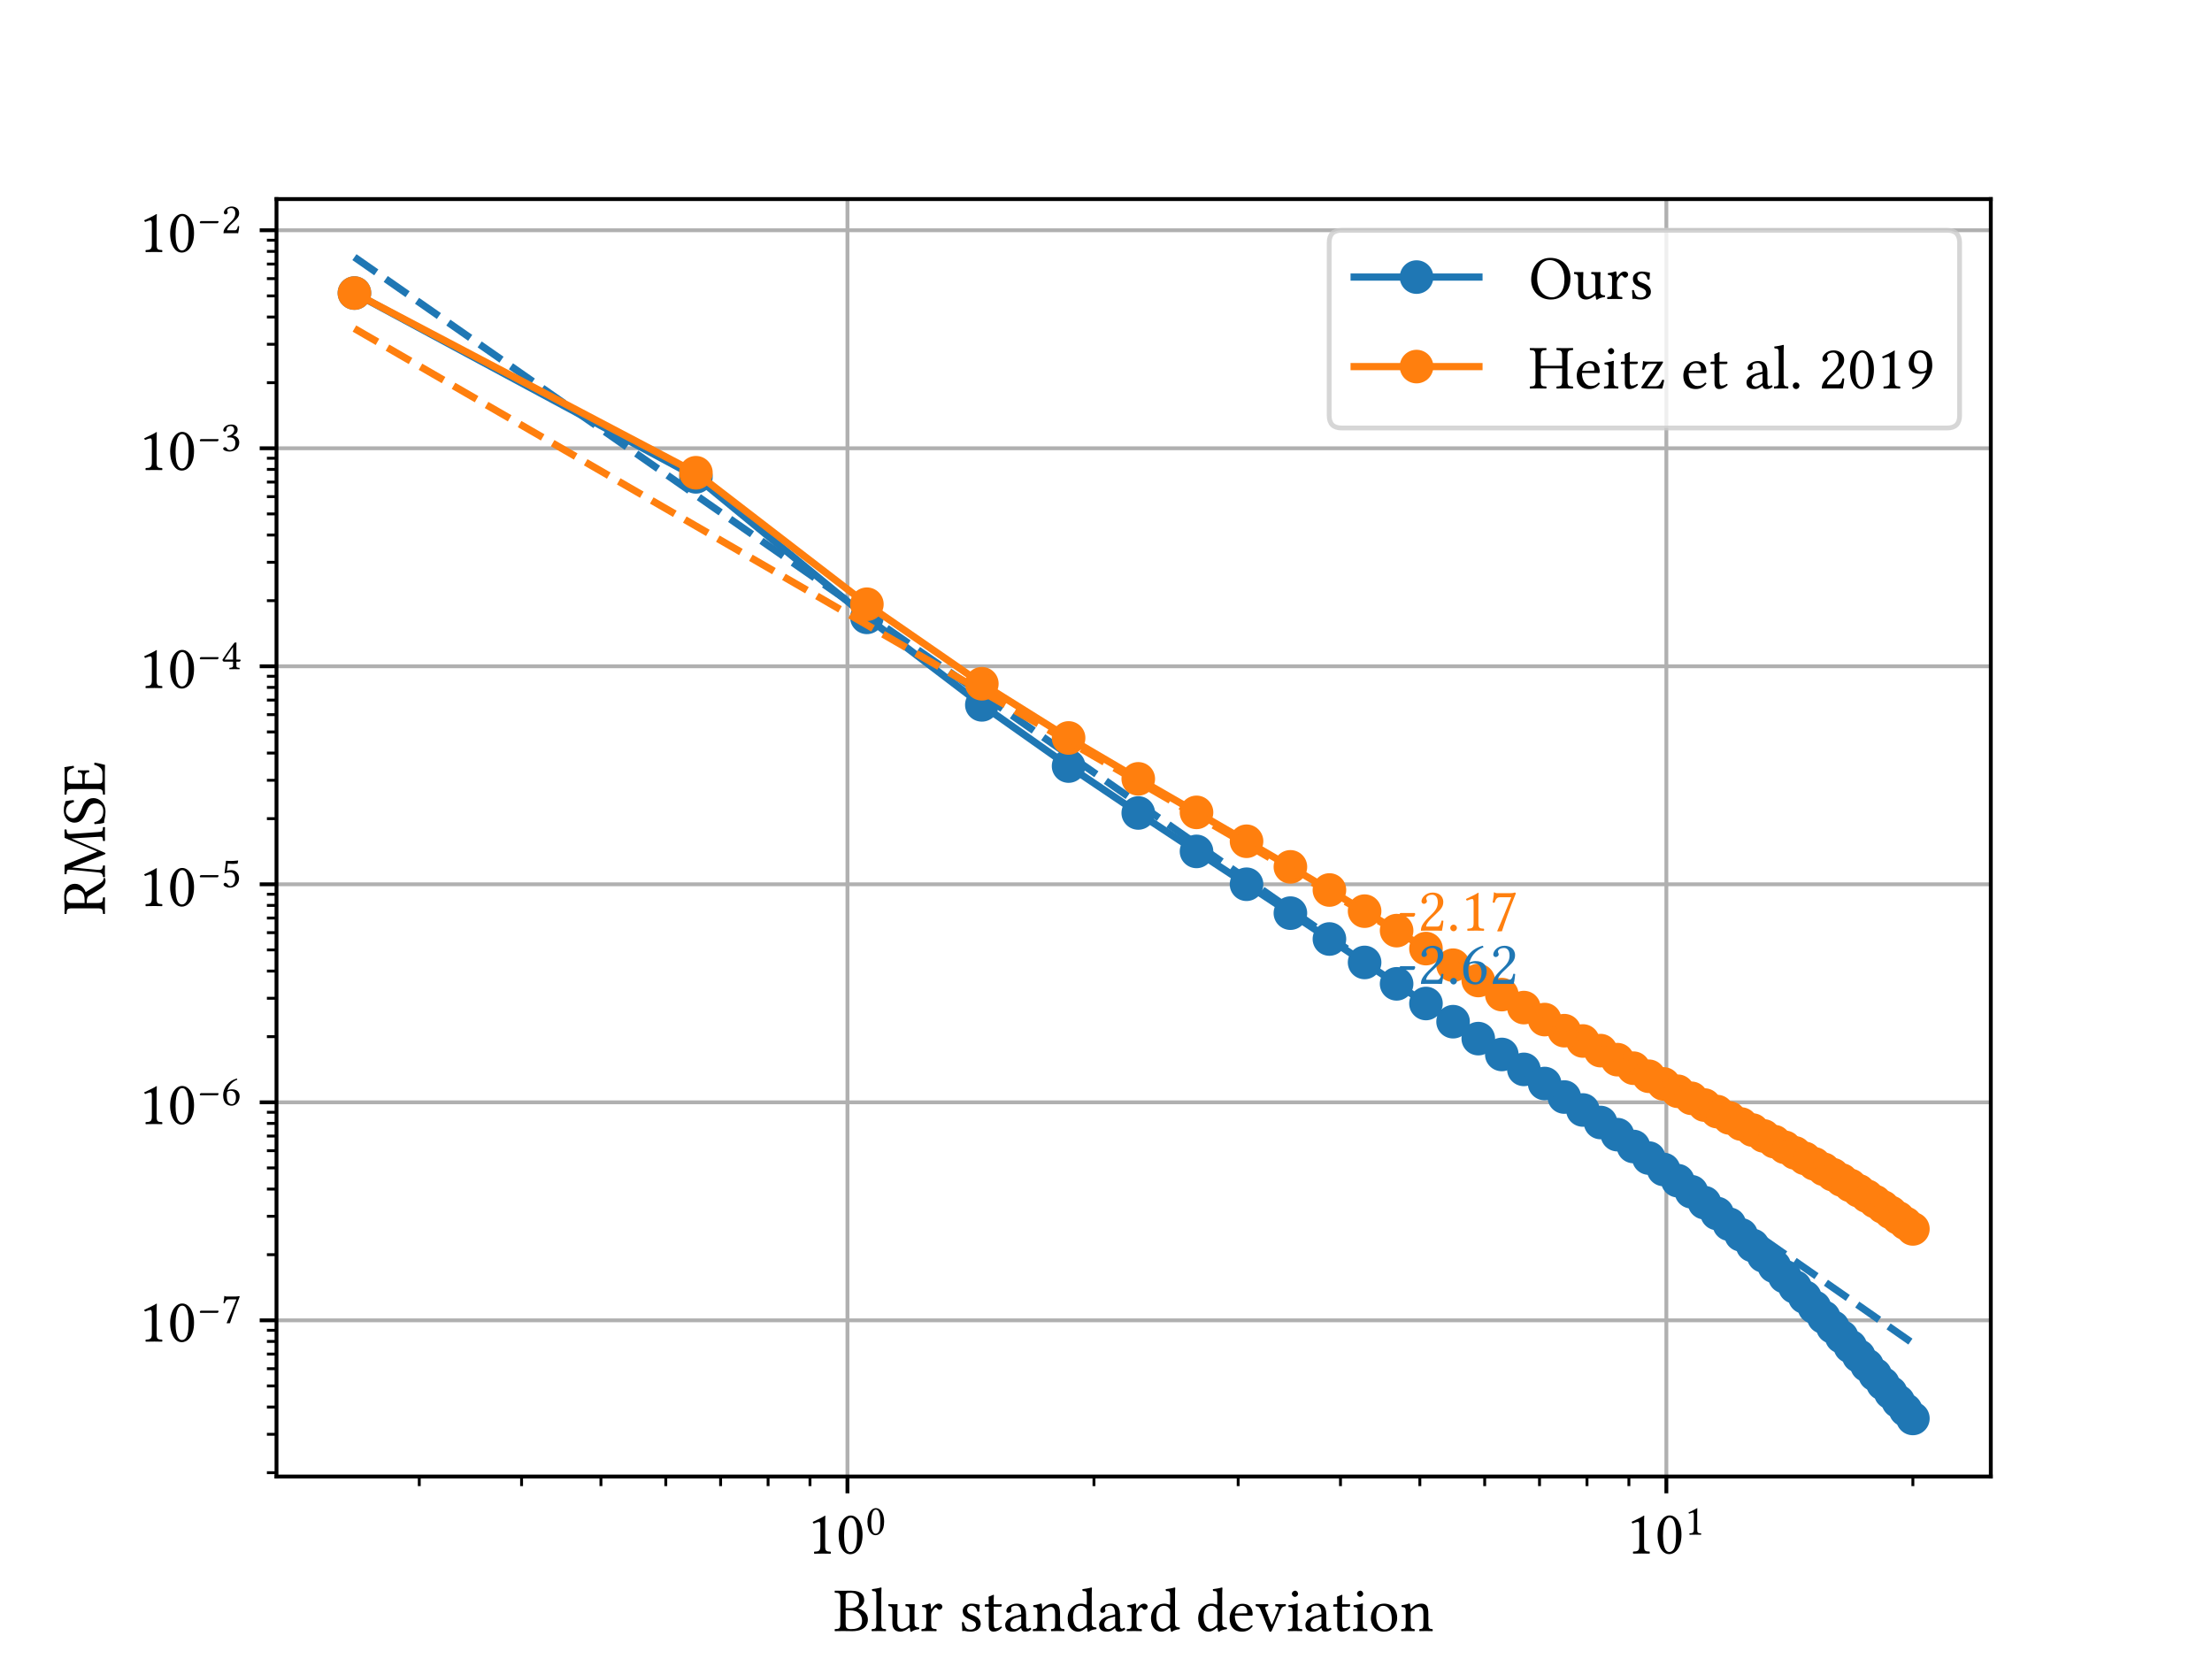 <?xml version="1.0" encoding="utf-8" standalone="no"?>
<!DOCTYPE svg PUBLIC "-//W3C//DTD SVG 1.1//EN"
  "http://www.w3.org/Graphics/SVG/1.1/DTD/svg11.dtd">
<!-- Created with matplotlib (https://matplotlib.org/) -->
<svg height="345.6pt" version="1.1" viewBox="0 0 460.8 345.6" width="460.8pt" xmlns="http://www.w3.org/2000/svg" xmlns:xlink="http://www.w3.org/1999/xlink">
 <defs>
  <style type="text/css">
*{stroke-linecap:butt;stroke-linejoin:round;}
  </style>
 </defs>
 <g id="figure_1">
  <g id="patch_1">
   <path d="M 0 345.6 
L 460.8 345.6 
L 460.8 0 
L 0 0 
z
" style="fill:#ffffff;"/>
  </g>
  <g id="axes_1">
   <g id="patch_2">
    <path d="M 57.6 307.584 
L 414.72 307.584 
L 414.72 41.472 
L 57.6 41.472 
z
" style="fill:#ffffff;"/>
   </g>
   <g id="matplotlib.axis_1">
    <g id="xtick_1">
     <g id="line2d_1">
      <path clip-path="url(#pda4000fb52)" d="M 176.54 307.584 
L 176.54 41.472 
" style="fill:none;stroke:#b0b0b0;stroke-linecap:square;stroke-width:0.8;"/>
     </g>
     <g id="line2d_2">
      <defs>
       <path d="M 0 0 
L 0 3.5 
" id="m5e6c8e187b" style="stroke:#000000;stroke-width:0.8;"/>
      </defs>
      <g>
       <use style="stroke:#000000;stroke-width:0.8;" x="176.54" xlink:href="#m5e6c8e187b" y="307.584"/>
      </g>
     </g>
     <g id="text_1">
      <!-- $\mathdefault{10^{0}}$ -->
      <defs>
       <path d="M 28.797 12.203 
L 28.797 46.906 
C 28.797 52.906 28.906 59 29.094 60.297 
C 29.094 60.703 28.797 60.797 28.5 60.797 
C 22.906 57.297 17.703 54.906 8.906 50.797 
C 9 49.594 9.5 48.703 10.406 48.094 
C 14.906 50 17.203 50.594 19.094 50.594 
C 20.703 50.594 21.094 48.203 21.094 44.797 
L 21.094 12.203 
C 21.094 3.906 18.406 3.406 11.406 3.094 
C 10.797 2.5 10.797 0.406 11.406 -0.203 
C 16.297 -0.094 19.797 0 25.297 0 
C 30 0 32.5 -0.094 37.5 -0.203 
C 38.094 0.406 38.094 2.5 37.5 3.094 
C 30.5 3.406 28.797 3.906 28.797 12.203 
z
" id="LinLibertineO-49"/>
       <path d="M 23.203 57.5 
C 24.906 57.5 26.5 56.906 27.703 55.797 
C 30.797 53.203 33.5 45.594 33.5 32.203 
C 33.5 23 33.203 16.703 31.797 11.594 
C 29.594 3.406 24.703 2.5 22.906 2.5 
C 13.594 2.5 12.594 19.594 12.594 28.297 
C 12.594 52.906 18.703 57.5 23.203 57.5 
z
M 22.797 -1 
C 30.5 -1 42.203 6.797 42.203 30.297 
C 42.203 40.203 39.797 48.703 35.406 54.5 
C 32.703 57.906 28.594 61 23.203 61 
C 13.297 61 3.906 49.203 3.906 29.406 
C 3.906 18.703 7.094 8.594 12.594 3.203 
C 15.5 0.297 18.906 -1 22.797 -1 
z
" id="LinLibertineO-48"/>
      </defs>
      <g transform="translate(168.155 323.658)scale(0.13 -0.13)">
       <use transform="translate(0 0.134)" xlink:href="#LinLibertineO-49"/>
       <use transform="translate(46.5 0.134)" xlink:href="#LinLibertineO-48"/>
       <use transform="translate(93.754 30.3)scale(0.7)" xlink:href="#LinLibertineO-48"/>
      </g>
     </g>
    </g>
    <g id="xtick_2">
     <g id="line2d_3">
      <path clip-path="url(#pda4000fb52)" d="M 347.134 307.584 
L 347.134 41.472 
" style="fill:none;stroke:#b0b0b0;stroke-linecap:square;stroke-width:0.8;"/>
     </g>
     <g id="line2d_4">
      <g>
       <use style="stroke:#000000;stroke-width:0.8;" x="347.134" xlink:href="#m5e6c8e187b" y="307.584"/>
      </g>
     </g>
     <g id="text_2">
      <!-- $\mathdefault{10^{1}}$ -->
      <g transform="translate(338.749 323.658)scale(0.13 -0.13)">
       <use transform="translate(0 0.277)" xlink:href="#LinLibertineO-49"/>
       <use transform="translate(46.5 0.277)" xlink:href="#LinLibertineO-48"/>
       <use transform="translate(93.754 30.442)scale(0.7)" xlink:href="#LinLibertineO-49"/>
      </g>
     </g>
    </g>
    <g id="xtick_3">
     <g id="line2d_5">
      <defs>
       <path d="M 0 0 
L 0 2 
" id="m44d2ce149e" style="stroke:#000000;stroke-width:0.6;"/>
      </defs>
      <g>
       <use style="stroke:#000000;stroke-width:0.6;" x="87.341" xlink:href="#m44d2ce149e" y="307.584"/>
      </g>
     </g>
    </g>
    <g id="xtick_4">
     <g id="line2d_6">
      <g>
       <use style="stroke:#000000;stroke-width:0.6;" x="108.654" xlink:href="#m44d2ce149e" y="307.584"/>
      </g>
     </g>
    </g>
    <g id="xtick_5">
     <g id="line2d_7">
      <g>
       <use style="stroke:#000000;stroke-width:0.6;" x="125.186" xlink:href="#m44d2ce149e" y="307.584"/>
      </g>
     </g>
    </g>
    <g id="xtick_6">
     <g id="line2d_8">
      <g>
       <use style="stroke:#000000;stroke-width:0.6;" x="138.694" xlink:href="#m44d2ce149e" y="307.584"/>
      </g>
     </g>
    </g>
    <g id="xtick_7">
     <g id="line2d_9">
      <g>
       <use style="stroke:#000000;stroke-width:0.6;" x="150.115" xlink:href="#m44d2ce149e" y="307.584"/>
      </g>
     </g>
    </g>
    <g id="xtick_8">
     <g id="line2d_10">
      <g>
       <use style="stroke:#000000;stroke-width:0.6;" x="160.008" xlink:href="#m44d2ce149e" y="307.584"/>
      </g>
     </g>
    </g>
    <g id="xtick_9">
     <g id="line2d_11">
      <g>
       <use style="stroke:#000000;stroke-width:0.6;" x="168.734" xlink:href="#m44d2ce149e" y="307.584"/>
      </g>
     </g>
    </g>
    <g id="xtick_10">
     <g id="line2d_12">
      <g>
       <use style="stroke:#000000;stroke-width:0.6;" x="227.894" xlink:href="#m44d2ce149e" y="307.584"/>
      </g>
     </g>
    </g>
    <g id="xtick_11">
     <g id="line2d_13">
      <g>
       <use style="stroke:#000000;stroke-width:0.6;" x="257.934" xlink:href="#m44d2ce149e" y="307.584"/>
      </g>
     </g>
    </g>
    <g id="xtick_12">
     <g id="line2d_14">
      <g>
       <use style="stroke:#000000;stroke-width:0.6;" x="279.248" xlink:href="#m44d2ce149e" y="307.584"/>
      </g>
     </g>
    </g>
    <g id="xtick_13">
     <g id="line2d_15">
      <g>
       <use style="stroke:#000000;stroke-width:0.6;" x="295.78" xlink:href="#m44d2ce149e" y="307.584"/>
      </g>
     </g>
    </g>
    <g id="xtick_14">
     <g id="line2d_16">
      <g>
       <use style="stroke:#000000;stroke-width:0.6;" x="309.288" xlink:href="#m44d2ce149e" y="307.584"/>
      </g>
     </g>
    </g>
    <g id="xtick_15">
     <g id="line2d_17">
      <g>
       <use style="stroke:#000000;stroke-width:0.6;" x="320.708" xlink:href="#m44d2ce149e" y="307.584"/>
      </g>
     </g>
    </g>
    <g id="xtick_16">
     <g id="line2d_18">
      <g>
       <use style="stroke:#000000;stroke-width:0.6;" x="330.601" xlink:href="#m44d2ce149e" y="307.584"/>
      </g>
     </g>
    </g>
    <g id="xtick_17">
     <g id="line2d_19">
      <g>
       <use style="stroke:#000000;stroke-width:0.6;" x="339.328" xlink:href="#m44d2ce149e" y="307.584"/>
      </g>
     </g>
    </g>
    <g id="xtick_18">
     <g id="line2d_20">
      <g>
       <use style="stroke:#000000;stroke-width:0.6;" x="398.487" xlink:href="#m44d2ce149e" y="307.584"/>
      </g>
     </g>
    </g>
    <g id="text_3">
     <!-- Blur standard deviation -->
     <defs>
      <path d="M 19.094 55 
C 19.094 60.297 19.094 61.297 27.797 61.297 
C 33.406 61.297 40.703 58.297 40.703 48.094 
C 40.703 39.594 34.797 36.594 26.5 36.594 
L 19.094 36.594 
z
M 19.094 33.203 
L 26 33.203 
C 39.703 33.203 45.406 25.5 45.406 16.5 
C 45.406 9.203 42.594 3.094 27.406 3.094 
C 20.406 3.094 19.094 5.703 19.094 11.797 
z
M 14.797 64.5 
C 11.203 64.5 5.797 64.594 1.906 64.703 
C 1.297 64.094 1.297 62 1.906 61.406 
C 8.906 61.094 10.594 60.594 10.594 52.297 
L 10.594 12.203 
C 10.594 3.906 8.906 3.406 1.906 3.094 
C 1.297 2.5 1.297 0.406 1.906 -0.203 
C 5.797 -0.094 11.094 0 14.906 0 
C 18.406 0 21.094 -0.203 29.5 -0.203 
C 49.406 -0.203 54.703 9.797 54.703 18.406 
C 54.703 28 48 33.5 39.297 36 
L 39.297 36.203 
C 44.297 38.703 48.797 43.797 48.797 49.297 
C 48.797 56 45.906 64.703 27.297 64.703 
C 23.797 64.703 18.406 64.5 14.797 64.5 
z
" id="LinLibertineO-66"/>
      <path d="M 9.5 12.203 
C 9.5 3.906 8.406 3.406 2.297 3.094 
C 1.703 2.5 1.703 0.406 2.297 -0.203 
C 5.797 -0.094 9.5 0 13.5 0 
C 17.5 0 21.297 -0.094 24.594 -0.203 
C 25.203 0.406 25.203 2.5 24.594 3.094 
C 18.5 3.406 17.406 3.906 17.406 12.203 
L 17.406 58.297 
C 17.406 64.797 17.797 68.797 17.797 68.797 
C 17.797 69.5 17.406 69.797 16.5 69.797 
C 14 68.797 6.5 67.406 2.5 67.094 
C 2.297 66.297 2.5 64.703 3.094 64.094 
C 8.906 63.703 9.5 63.406 9.5 55.906 
z
" id="LinLibertineO-108"/>
      <path d="M 21.703 -1 
C 25.594 -1 30.297 1 35.203 5 
C 35.703 5.406 36.594 5.594 36.703 4.906 
C 36.906 2.297 37.797 -1 37.797 -1 
C 38.594 -1.297 39 -1.297 39.703 -1 
C 41.906 0.797 45.406 2.297 51.5 3 
C 52.094 3.594 52.094 5.094 51.5 5.703 
C 45.094 6.203 44.203 8.094 44.203 13 
L 44.203 32.203 
C 44.203 35.203 44.594 42.5 44.594 42.5 
C 44.594 42.797 44.297 43.094 43.797 43.094 
C 43.297 43 41.797 42.906 40.297 42.906 
C 37.094 42.906 33.5 43 30.094 43.094 
C 29.5 42.5 29.5 40.406 30.094 39.797 
C 35 39.5 36.297 38.297 36.297 31.703 
L 36.297 12.406 
C 36.297 10.5 36.094 9.703 34.703 8.5 
C 31 5.297 27.203 3.703 24.703 3.703 
C 21.703 3.703 16.703 5.094 16.703 14 
L 16.703 32.203 
C 16.703 35.203 17.094 42.5 17.094 42.5 
C 17.094 42.797 16.797 43.094 16.297 43.094 
C 15.797 43 14.297 42.906 12.797 42.906 
C 9.594 42.906 6 43 2.594 43.094 
C 2 42.5 2 40.406 2.594 39.797 
C 7.406 39.406 8.797 38.297 8.797 31.797 
L 8.797 12.594 
C 8.797 5.703 11.797 -1 21.703 -1 
z
" id="LinLibertineO-117"/>
      <path d="M 17.594 35.797 
C 17.406 39.797 17.203 42.297 16.797 43.406 
C 16.5 43.797 16.406 44.203 15.594 44.203 
C 12.797 43.094 10.203 42.203 3.297 41.297 
C 3.094 40.703 3.297 39.094 3.5 38.5 
C 8.906 38 10 37.5 10 31.703 
L 10 12.203 
C 10 3.906 8.797 3.5 2.594 3.094 
C 2 2.5 2 0.406 2.594 -0.203 
C 6.094 -0.094 10 0 14 0 
C 18 0 22.594 -0.094 26.094 -0.203 
C 26.703 0.406 26.703 2.5 26.094 3.094 
C 19.094 3.594 17.906 3.906 17.906 12.203 
L 17.906 26.094 
C 17.906 28.703 19.094 31 20.297 32.797 
C 21.406 34.406 23.703 37.703 24.906 37.703 
C 25.797 37.703 26.703 37.406 27.406 36.406 
C 28.203 35.406 29.297 34.094 31.094 34.094 
C 33.5 34.094 35.797 36.594 35.797 39.094 
C 35.797 41 34 43.906 29.797 43.906 
C 25.094 43.906 21 39.5 18.703 35.594 
C 18.094 34.5 17.594 35.297 17.594 35.797 
z
" id="LinLibertineO-114"/>
      <path id="LinLibertineO-32"/>
      <path d="M 4.797 13.797 
C 5.203 8.906 5.5 4.203 5.5 0 
C 6.5 0.203 7.5 0.297 8 0.297 
C 8.703 0.297 9.297 0.297 10 0.094 
C 12.703 -0.594 15.406 -1 19.094 -1 
C 24.703 -1 35 1.703 35 11.594 
C 35 18.406 30.094 22.406 23.297 24.906 
C 17.203 27.094 13.297 28.703 13.297 34.203 
C 13.297 38.297 16.906 40.594 20.297 40.594 
C 22.5 40.594 28.297 39.797 29.594 31.297 
C 30.203 30.703 32.203 30.797 32.797 31.406 
C 33.094 35 33.297 38.703 33.406 42 
C 30.297 42.5 25.5 43.906 20.297 43.906 
C 12.906 43.906 6.203 39.094 6.203 32.703 
C 6.203 25.406 9.5 22.297 17.203 19.094 
C 25.5 15.703 27.406 13.594 27.406 9.297 
C 27.406 4.406 22.594 2.297 18.906 2.297 
C 15 2.297 12.797 3.594 11.797 4.703 
C 9.594 7 8.5 11.406 7.906 13.906 
C 7.297 14.5 5.406 14.406 4.797 13.797 
z
" id="LinLibertineO-115"/>
      <path d="M 4.297 42.906 
C 2.906 42.906 2.5 41.703 2.5 40.906 
L 2.5 39.594 
C 2.5 39.094 2.594 39 3 39 
L 8.906 39 
L 8.906 8.906 
C 8.906 1.797 12 -1 16.594 -1 
C 21.203 -1 26.203 1.203 30.094 5.594 
C 29.906 6.594 29.297 7.203 28.297 7.297 
C 25.703 5.297 22.703 4.5 20.094 4.5 
C 17.406 4.5 16.797 7.5 16.797 13.703 
L 16.797 39 
L 27.203 39 
C 28.203 39 29.594 39.406 29.594 40.297 
L 29.594 42.297 
C 29.594 42.703 29.297 42.906 28.797 42.906 
L 16.797 42.906 
L 16.797 46.797 
C 16.797 53.297 17.203 57.297 17.203 57.297 
C 17.203 57.906 16.906 58.094 16.406 58.094 
C 15.906 58.094 15.094 57.703 14.203 57.203 
C 13 56.594 12 56.203 10.797 55.797 
C 9.594 55.5 8.594 55.094 8.594 54.5 
C 8.594 53.297 8.906 54 8.906 42.906 
z
" id="LinLibertineO-116"/>
      <path d="M 29.297 23.297 
L 29.297 10.094 
C 29.297 8.797 28.703 8.094 27.906 7.5 
C 25.297 5.406 21.906 3.094 19.094 3.094 
C 14.094 3.094 11.906 7.094 11.906 10.203 
C 11.906 14.703 14 19.297 21.406 21.203 
z
M 29.297 4.797 
C 29.906 1.703 30.906 -1 36 -1 
C 39.797 -1 43.406 0.703 45.5 2.703 
C 45.297 3.906 44.906 4.703 43.797 5.406 
C 43 4.703 41.297 3.797 40.094 3.797 
C 37.203 3.797 37.094 7.703 37.094 12.297 
L 37.094 27 
C 37.094 41.203 29.297 43.906 22 43.906 
C 13.797 43.906 5.5 38.5 5.5 32.797 
C 5.5 30.406 6.703 29.203 9 29.203 
C 11.906 29.203 13.703 31.297 13.703 32.594 
C 13.703 33.297 13.594 34 13.406 34.406 
C 13.297 34.703 13.203 35.297 13.203 36.406 
C 13.203 39.5 17.406 40.594 21.203 40.594 
C 24.594 40.594 29.297 38.906 29.297 27.594 
C 29.297 26.906 29 26.5 28.703 26.406 
L 20.094 24.297 
C 10.5 21.906 3.594 16.594 3.594 9.797 
C 3.594 1.594 9.203 -1 16.203 -1 
C 19.594 -1 22.703 -0.203 27.094 3.203 
L 29.094 4.797 
z
" id="LinLibertineO-97"/>
      <path d="M 18.406 35.797 
C 17.703 35.094 17.203 34.797 17.203 35.797 
C 17.094 38.5 16.797 42.297 16.406 43.406 
C 16.094 43.797 16 44.203 15.203 44.203 
C 12.406 43.094 9.797 42.203 2.906 41.297 
C 2.703 40.703 2.906 39.094 3.094 38.5 
C 8.5 38 9.594 37.5 9.594 31.703 
L 9.594 12.203 
C 9.594 4 8.594 3.594 2.594 3.094 
C 2 2.5 2 0.406 2.594 -0.203 
C 5.594 -0.094 9.594 0 13.594 0 
C 17.594 0 20.594 -0.094 23.594 -0.203 
C 24.203 0.406 24.203 2.5 23.594 3.094 
C 18.5 3.594 17.5 4 17.5 12.203 
L 17.5 28.594 
C 17.5 30.703 18.406 31.906 19.203 32.797 
C 23 36.5 27.5 38.703 31.406 38.703 
C 33.406 38.703 35.5 37.406 36.703 35.094 
C 37.703 33.094 37.906 30.406 37.906 27.406 
L 37.906 12.203 
C 37.906 4 36.906 3.594 31.703 3.094 
C 31.203 2.5 31.203 0.406 31.703 -0.203 
C 34.703 -0.094 37.906 0 41.906 0 
C 45.906 0 49.5 -0.094 52.5 -0.203 
C 53 0.406 53 2.5 52.5 3.094 
C 46.906 3.594 45.797 4 45.797 12.203 
L 45.797 27.094 
C 45.797 32.594 45.406 37.406 43.094 40.5 
C 41.406 42.703 38.297 43.906 34.797 43.906 
C 29.906 43.906 24.297 42.594 18.406 35.797 
z
" id="LinLibertineO-110"/>
      <path d="M 34.5 12.406 
C 34.5 10.5 34.297 9.703 32.906 8.5 
C 29.203 5.297 26 3.703 23.5 3.703 
C 18.094 3.703 12.5 9.594 12.5 22.094 
C 12.5 29.297 13.906 33.297 15.406 35.406 
C 18.5 40.094 22.703 40.406 24.703 40.406 
C 28.297 40.406 30.797 39.094 32.797 36.797 
C 34.203 35.203 34.5 34.5 34.5 31.406 
z
M 33.406 5 
C 33.797 5.406 34.797 5.594 34.906 4.906 
C 35.094 2.406 36 -1 36 -1 
C 36.797 -1.297 37.297 -1.297 37.906 -1 
C 40.094 0.797 43.594 2.297 49.703 3 
C 50.297 3.594 50.297 5.094 49.703 5.703 
C 43.297 6.203 42.406 8.094 42.406 13 
L 42.406 58.297 
C 42.406 64.797 42.797 68.797 42.797 68.797 
C 42.797 69.5 42.406 69.797 41.5 69.797 
C 39 68.797 31.5 67.406 27.5 67.094 
C 27.297 66.297 27.5 64.703 28.094 64.094 
C 33.297 63.797 34.5 64.297 34.5 55.906 
L 34.5 43.094 
C 34.5 42.406 34.297 42.203 33.594 42.203 
C 33.203 42.203 29.094 43.906 25.797 43.906 
C 19.203 43.906 14.797 41.703 10.797 37.906 
C 6.5 33.594 3.906 27.703 3.906 20.297 
C 3.906 8 10.094 -1 20.906 -1 
C 24.797 -1 28.5 1 33.406 5 
z
" id="LinLibertineO-100"/>
      <path d="M 12.406 28.203 
C 14.297 39.5 21.297 40.406 23.703 40.406 
C 27.5 40.406 32 38.297 32 29.906 
C 32 29 31.594 28.5 30.5 28.5 
z
M 38.594 9.297 
C 34.906 5.5 32 3.906 26.203 3.906 
C 22.594 3.906 18.406 6 15.297 11.094 
C 13.297 14.406 12.094 19 12.094 24.797 
L 38.703 24.594 
C 39.906 24.594 40.594 25.203 40.594 26.297 
C 40.594 34.703 37.594 43.703 23.703 43.703 
C 15 43.703 3.703 35.406 3.703 20.203 
C 3.703 14.594 5.094 9.203 8.406 5.406 
C 11.797 1.406 16.5 -1 23.703 -1 
C 31.297 -1 36.703 2.5 40.703 7.703 
C 40.406 8.703 39.797 9.203 38.594 9.297 
z
" id="LinLibertineO-101"/>
      <path d="M 32.5 39.797 
C 37.906 39.406 38.406 38.094 36.297 33.094 
L 28.297 13.5 
C 26.594 9.5 26.094 9.594 24.594 13.797 
L 17.297 33.094 
C 15.594 37.906 15.094 39.094 20.5 39.797 
C 21.094 40.406 21.094 42.5 20.5 43.094 
C 17.203 43 13.703 42.906 10.406 42.906 
C 7.094 42.906 4.094 43 1.094 43.094 
C 0.5 42.5 0.5 40.406 1.094 39.797 
C 6.406 39.094 7.094 37.5 9.094 32.5 
L 21.906 0.906 
C 22.5 -0.594 23.094 -1.203 24.406 -1.203 
C 25.406 -1.203 26 -0.594 26.797 1.094 
L 40.094 32.406 
C 42 36.703 43.094 39.297 48.703 39.797 
C 49.297 40.406 49.297 42.5 48.703 43.094 
C 46.703 43 44.297 42.906 41.703 42.906 
C 38.406 42.906 35 43 32.5 43.094 
C 31.906 42.5 31.906 40.406 32.5 39.797 
z
" id="LinLibertineO-118"/>
      <path d="M 9 59.906 
C 9 57.297 11.406 54.703 13.797 54.703 
C 16.594 54.703 19 57.297 19 59.5 
C 19 61.906 16.906 64.703 14.203 64.703 
C 11.797 64.703 9 62.297 9 59.906 
z
M 18.094 12.203 
L 18.094 32.094 
C 18.094 37.094 18.5 43.5 18.5 43.5 
C 18.5 43.906 18 44.203 17.203 44.203 
C 14.297 43.094 10.406 42.203 3.5 41.297 
C 3.297 40.703 3.5 39.094 3.703 38.5 
C 9.094 37.906 10.203 37.406 10.203 31.703 
L 10.203 12.203 
C 10.203 3.906 9.094 3.594 3 3.094 
C 2.406 2.5 2.406 0.406 3 -0.203 
C 6.297 -0.094 10.203 0 14.203 0 
C 18.203 0 22 -0.094 25.297 -0.203 
C 25.906 0.406 25.906 2.5 25.297 3.094 
C 19.203 3.5 18.094 3.906 18.094 12.203 
z
" id="LinLibertineO-105"/>
      <path d="M 4.094 20.5 
C 4.094 10.297 10.906 -1 25.094 -1 
C 31.5 -1 36.297 1.203 39.703 4.594 
C 44.203 8.906 46.297 15.203 46.297 21.406 
C 46.297 31.797 40.594 43.906 25.297 43.906 
C 18.703 43.906 13.203 41.203 9.594 36.906 
C 6 32.594 4.094 26.797 4.094 20.5 
z
M 23.797 40.406 
C 32.406 40.406 37.703 32.594 37.703 18.203 
C 37.703 5.594 31.203 2.5 26.5 2.5 
C 16.094 2.5 12.703 15.094 12.703 22.797 
C 12.703 31.5 14.797 40.406 23.797 40.406 
z
" id="LinLibertineO-111"/>
     </defs>
     <g transform="translate(173.683 339.774)scale(0.13 -0.13)">
      <use xlink:href="#LinLibertineO-66"/>
      <use x="58.8" xlink:href="#LinLibertineO-108"/>
      <use x="85.2" xlink:href="#LinLibertineO-117"/>
      <use x="138.3" xlink:href="#LinLibertineO-114"/>
      <use x="175.5" xlink:href="#LinLibertineO-32"/>
      <use x="200.5" xlink:href="#LinLibertineO-115"/>
      <use x="239.5" xlink:href="#LinLibertineO-116"/>
      <use x="271.1" xlink:href="#LinLibertineO-97"/>
      <use x="316.8" xlink:href="#LinLibertineO-110"/>
      <use x="371" xlink:href="#LinLibertineO-100"/>
      <use x="421.6" xlink:href="#LinLibertineO-97"/>
      <use x="467.3" xlink:href="#LinLibertineO-114"/>
      <use x="504.5" xlink:href="#LinLibertineO-100"/>
      <use x="555.1" xlink:href="#LinLibertineO-32"/>
      <use x="580.1" xlink:href="#LinLibertineO-100"/>
      <use x="630.7" xlink:href="#LinLibertineO-101"/>
      <use x="675.4" xlink:href="#LinLibertineO-118"/>
      <use x="725.1" xlink:href="#LinLibertineO-105"/>
      <use x="752.2" xlink:href="#LinLibertineO-97"/>
      <use x="797.9" xlink:href="#LinLibertineO-116"/>
      <use x="829.5" xlink:href="#LinLibertineO-105"/>
      <use x="856.6" xlink:href="#LinLibertineO-111"/>
      <use x="907" xlink:href="#LinLibertineO-110"/>
     </g>
    </g>
   </g>
   <g id="matplotlib.axis_2">
    <g id="ytick_1">
     <g id="line2d_21">
      <path clip-path="url(#pda4000fb52)" d="M 57.6 275.044 
L 414.72 275.044 
" style="fill:none;stroke:#b0b0b0;stroke-linecap:square;stroke-width:0.8;"/>
     </g>
     <g id="line2d_22">
      <defs>
       <path d="M 0 0 
L -3.5 0 
" id="m6d82f434df" style="stroke:#000000;stroke-width:0.8;"/>
      </defs>
      <g>
       <use style="stroke:#000000;stroke-width:0.8;" x="57.6" xlink:href="#m6d82f434df" y="275.044"/>
      </g>
     </g>
     <g id="text_4">
      <!-- $\mathdefault{10^{-7}}$ -->
      <defs>
       <path d="M 46.297 22.594 
C 47.594 22.594 49 24.906 49 25.906 
C 49 26.703 48.594 27.594 47.594 27.594 
L 8.5 27.594 
C 7.297 27.594 6 25.703 6 24.203 
C 6 23.406 6.594 22.594 7.5 22.594 
z
" id="LinLibertineO-8722"/>
       <path d="M 17 53.5 
L 34.906 53.5 
C 27.094 34.094 19.203 14.594 12.406 -0.594 
L 13.203 -1.297 
L 20 -1 
C 25.703 16 31.203 32.594 42.406 59.906 
L 40.797 61.094 
C 39.094 60.594 36.906 60 33.094 60 
L 12.5 60 
C 9.094 60 9.297 61 7.5 61.406 
C 7.203 61.406 7.094 61.406 7.094 61.094 
C 7 56.297 5.906 50.297 5.094 45.094 
C 6.094 44.703 7.203 44.594 8.297 44.797 
C 10.5 52.797 13.797 53.5 17 53.5 
z
" id="LinLibertineO-55"/>
      </defs>
      <g transform="translate(28.89 279.581)scale(0.13 -0.13)">
       <use transform="translate(0 0.85)" xlink:href="#LinLibertineO-49"/>
       <use transform="translate(46.5 0.85)" xlink:href="#LinLibertineO-48"/>
       <use transform="translate(93.754 31.016)scale(0.7)" xlink:href="#LinLibertineO-8722"/>
       <use transform="translate(132.254 31.016)scale(0.7)" xlink:href="#LinLibertineO-55"/>
      </g>
     </g>
    </g>
    <g id="ytick_2">
     <g id="line2d_23">
      <path clip-path="url(#pda4000fb52)" d="M 57.6 229.629 
L 414.72 229.629 
" style="fill:none;stroke:#b0b0b0;stroke-linecap:square;stroke-width:0.8;"/>
     </g>
     <g id="line2d_24">
      <g>
       <use style="stroke:#000000;stroke-width:0.8;" x="57.6" xlink:href="#m6d82f434df" y="229.629"/>
      </g>
     </g>
     <g id="text_5">
      <!-- $\mathdefault{10^{-6}}$ -->
      <defs>
       <path d="M 13.5 30.703 
C 16.797 32.797 20 33 21.797 33 
C 31.594 33 33.797 23.406 33.797 18.406 
C 33.797 7.406 29.594 2.406 24.703 2.406 
C 18.406 2.406 12.703 5.797 12.703 22.906 
C 12.703 25.094 12.906 27.797 13.5 30.703 
z
M 14.406 34.297 
C 17.094 43.406 23.5 53.5 36.797 58.5 
C 36.797 59.703 36.406 60.594 35.594 61.094 
C 25.5 58.094 19.297 53.906 13.703 47.406 
C 7.5 40.203 4.406 31.094 4.406 23.203 
C 4.406 2.906 15.906 -1.094 23.594 -1.094 
C 36.703 -1.094 42.094 11.594 42.094 20.203 
C 42.094 28.797 37.5 36.5 23.906 36.5 
C 21.297 36.5 17.406 35.703 14.406 34.297 
z
" id="LinLibertineO-54"/>
      </defs>
      <g transform="translate(28.89 234.166)scale(0.13 -0.13)">
       <use transform="translate(0 0.069)" xlink:href="#LinLibertineO-49"/>
       <use transform="translate(46.5 0.069)" xlink:href="#LinLibertineO-48"/>
       <use transform="translate(93.754 30.234)scale(0.7)" xlink:href="#LinLibertineO-8722"/>
       <use transform="translate(132.254 30.234)scale(0.7)" xlink:href="#LinLibertineO-54"/>
      </g>
     </g>
    </g>
    <g id="ytick_3">
     <g id="line2d_25">
      <path clip-path="url(#pda4000fb52)" d="M 57.6 184.214 
L 414.72 184.214 
" style="fill:none;stroke:#b0b0b0;stroke-linecap:square;stroke-width:0.8;"/>
     </g>
     <g id="line2d_26">
      <g>
       <use style="stroke:#000000;stroke-width:0.8;" x="57.6" xlink:href="#m6d82f434df" y="184.214"/>
      </g>
     </g>
     <g id="text_6">
      <!-- $\mathdefault{10^{-5}}$ -->
      <defs>
       <path d="M 31.906 18.906 
C 31.906 9.406 26.906 2.406 20.906 2.406 
C 17.094 2.406 15.797 4.906 14.297 6.906 
C 13 8.594 11.297 10.094 9.203 10.094 
C 7.297 10.094 5.406 8.406 5.406 6.406 
C 5.406 2.297 13.906 -1.094 19.594 -1.094 
C 32 -1.094 40.797 8.094 40.797 20.703 
C 40.797 30.406 34.094 39.094 22.906 39.094 
C 18.594 39.094 14.906 38.203 13.094 37.5 
L 15.094 54.203 
C 18.797 53.797 22 53.297 26.797 53.297 
C 29.797 53.297 33.203 53.5 37.297 53.906 
L 38.906 60.703 
L 38.203 61.094 
C 32.5 60.5 27.094 60 21.797 60 
C 18.094 60 14.5 60.203 11 60.5 
L 7.594 31.703 
C 12.906 33.703 16.703 34.094 20.297 34.094 
C 26.797 34.094 31.906 29.797 31.906 18.906 
z
" id="LinLibertineO-53"/>
      </defs>
      <g transform="translate(28.89 188.751)scale(0.13 -0.13)">
       <use transform="translate(0 0.069)" xlink:href="#LinLibertineO-49"/>
       <use transform="translate(46.5 0.069)" xlink:href="#LinLibertineO-48"/>
       <use transform="translate(93.754 30.234)scale(0.7)" xlink:href="#LinLibertineO-8722"/>
       <use transform="translate(132.254 30.234)scale(0.7)" xlink:href="#LinLibertineO-53"/>
      </g>
     </g>
    </g>
    <g id="ytick_4">
     <g id="line2d_27">
      <path clip-path="url(#pda4000fb52)" d="M 57.6 138.8 
L 414.72 138.8 
" style="fill:none;stroke:#b0b0b0;stroke-linecap:square;stroke-width:0.8;"/>
     </g>
     <g id="line2d_28">
      <g>
       <use style="stroke:#000000;stroke-width:0.8;" x="57.6" xlink:href="#m6d82f434df" y="138.8"/>
      </g>
     </g>
     <g id="text_7">
      <!-- $\mathdefault{10^{-4}}$ -->
      <defs>
       <path d="M 27.094 50.703 
L 27.094 21.906 
L 8 21.906 
C 13.094 30.094 20.203 41.203 27.094 50.703 
z
M 43 21.906 
L 34.703 21.906 
L 34.703 51.094 
C 34.703 56.094 34.703 60 34.906 60.797 
L 34.703 61 
L 31.5 61 
C 30.797 61 30.203 60.297 29.906 59.906 
C 23.594 52.094 11.906 35.703 2.797 21.406 
C 3.094 19.906 3.703 17.203 6.703 17.203 
L 27.094 17.203 
L 27.094 8 
C 27.094 3.406 23.297 3.406 19 3.094 
C 18.406 2.5 18.406 0.406 19 -0.203 
C 22.203 -0.094 26.203 0 30.797 0 
C 34.703 0 38.5 -0.094 41.703 -0.203 
C 42.297 0.406 42.297 2.5 41.703 3.094 
C 36.797 3.5 34.703 3.297 34.703 8 
L 34.703 17.203 
L 41.594 17.203 
C 43 17.203 44.5 19.094 44.5 20.297 
C 44.5 21.297 44.094 21.906 43 21.906 
z
" id="LinLibertineO-52"/>
      </defs>
      <g transform="translate(28.89 143.337)scale(0.13 -0.13)">
       <use transform="translate(0 0.134)" xlink:href="#LinLibertineO-49"/>
       <use transform="translate(46.5 0.134)" xlink:href="#LinLibertineO-48"/>
       <use transform="translate(93.754 30.3)scale(0.7)" xlink:href="#LinLibertineO-8722"/>
       <use transform="translate(132.254 30.3)scale(0.7)" xlink:href="#LinLibertineO-52"/>
      </g>
     </g>
    </g>
    <g id="ytick_5">
     <g id="line2d_29">
      <path clip-path="url(#pda4000fb52)" d="M 57.6 93.385 
L 414.72 93.385 
" style="fill:none;stroke:#b0b0b0;stroke-linecap:square;stroke-width:0.8;"/>
     </g>
     <g id="line2d_30">
      <g>
       <use style="stroke:#000000;stroke-width:0.8;" x="57.6" xlink:href="#m6d82f434df" y="93.385"/>
      </g>
     </g>
     <g id="text_8">
      <!-- $\mathdefault{10^{-3}}$ -->
      <defs>
       <path d="M 21.5 57.5 
C 25.797 57.5 29.797 54.906 29.797 48.406 
C 29.797 43.406 24 35.797 14.094 34.406 
L 14.594 31.203 
C 16.297 31.406 18.094 31.406 19.406 31.406 
C 25.094 31.406 32.5 29.797 32.5 18.5 
C 32.5 5.203 23.594 2.5 20.094 2.5 
C 15 2.5 14.094 4.797 12.906 6.594 
C 11.906 8 10.594 9.203 8.594 9.203 
C 6.5 9.203 4.406 7.297 4.406 5.703 
C 4.406 1.703 12.797 -1 18.797 -1 
C 30.703 -1 41.297 6.703 41.297 19.906 
C 41.297 30.797 33.094 34.703 27.203 35.703 
L 27.094 35.906 
C 35.297 39.703 37.594 43.906 37.594 49.094 
C 37.594 52.094 36.906 54.594 34.5 57.094 
C 32.297 59.297 28.797 61 23.594 61 
C 8.906 61 4.703 51.406 4.703 48.094 
C 4.703 46.703 5.703 44.703 8.094 44.703 
C 11.594 44.703 12 48 12 49.906 
C 12 56.297 18.906 57.5 21.5 57.5 
z
" id="LinLibertineO-51"/>
      </defs>
      <g transform="translate(28.89 97.922)scale(0.13 -0.13)">
       <use transform="translate(0 0.134)" xlink:href="#LinLibertineO-49"/>
       <use transform="translate(46.5 0.134)" xlink:href="#LinLibertineO-48"/>
       <use transform="translate(93.754 30.3)scale(0.7)" xlink:href="#LinLibertineO-8722"/>
       <use transform="translate(132.254 30.3)scale(0.7)" xlink:href="#LinLibertineO-51"/>
      </g>
     </g>
    </g>
    <g id="ytick_6">
     <g id="line2d_31">
      <path clip-path="url(#pda4000fb52)" d="M 57.6 47.97 
L 414.72 47.97 
" style="fill:none;stroke:#b0b0b0;stroke-linecap:square;stroke-width:0.8;"/>
     </g>
     <g id="line2d_32">
      <g>
       <use style="stroke:#000000;stroke-width:0.8;" x="57.6" xlink:href="#m6d82f434df" y="47.97"/>
      </g>
     </g>
     <g id="text_9">
      <!-- $\mathdefault{10^{-2}}$ -->
      <defs>
       <path d="M 6.094 46.797 
C 6.094 44.703 8 42.906 10.094 42.906 
C 11.797 42.906 14.797 44.594 14.797 46.906 
C 14.797 47.703 14.594 48.297 14.406 49 
C 14.203 49.703 13.594 50.594 13.594 51.406 
C 13.594 53.906 16.203 57.5 23.5 57.5 
C 27.094 57.5 32.203 55 32.203 45.406 
C 32.203 39 29.906 33.797 24 27.797 
L 16.594 20.5 
C 6.797 10.5 5.203 5.703 5.203 -0.203 
C 5.203 -0.203 10.297 0 13.5 0 
L 31 0 
C 34.203 0 38.797 -0.203 38.797 -0.203 
C 40.094 5.094 41.094 12.594 41.203 15.594 
C 40.594 16.094 39.297 16.297 38.297 16.094 
C 36.594 9 34.906 6.5 31.297 6.5 
L 13.5 6.5 
C 13.5 11.297 20.406 18.094 20.906 18.594 
L 31 28.297 
C 36.703 33.797 41 38.203 41 45.797 
C 41 56.594 32.203 61 24.094 61 
C 13 61 6.094 52.797 6.094 46.797 
z
" id="LinLibertineO-50"/>
      </defs>
      <g transform="translate(28.89 52.507)scale(0.13 -0.13)">
       <use transform="translate(0 0.134)" xlink:href="#LinLibertineO-49"/>
       <use transform="translate(46.5 0.134)" xlink:href="#LinLibertineO-48"/>
       <use transform="translate(93.754 30.3)scale(0.7)" xlink:href="#LinLibertineO-8722"/>
       <use transform="translate(132.254 30.3)scale(0.7)" xlink:href="#LinLibertineO-50"/>
      </g>
     </g>
    </g>
    <g id="ytick_7">
     <g id="line2d_33">
      <defs>
       <path d="M 0 0 
L -2 0 
" id="ma0e216f23c" style="stroke:#000000;stroke-width:0.6;"/>
      </defs>
      <g>
       <use style="stroke:#000000;stroke-width:0.6;" x="57.6" xlink:href="#ma0e216f23c" y="306.788"/>
      </g>
     </g>
    </g>
    <g id="ytick_8">
     <g id="line2d_34">
      <g>
       <use style="stroke:#000000;stroke-width:0.6;" x="57.6" xlink:href="#ma0e216f23c" y="298.79"/>
      </g>
     </g>
    </g>
    <g id="ytick_9">
     <g id="line2d_35">
      <g>
       <use style="stroke:#000000;stroke-width:0.6;" x="57.6" xlink:href="#ma0e216f23c" y="293.116"/>
      </g>
     </g>
    </g>
    <g id="ytick_10">
     <g id="line2d_36">
      <g>
       <use style="stroke:#000000;stroke-width:0.6;" x="57.6" xlink:href="#ma0e216f23c" y="288.715"/>
      </g>
     </g>
    </g>
    <g id="ytick_11">
     <g id="line2d_37">
      <g>
       <use style="stroke:#000000;stroke-width:0.6;" x="57.6" xlink:href="#ma0e216f23c" y="285.119"/>
      </g>
     </g>
    </g>
    <g id="ytick_12">
     <g id="line2d_38">
      <g>
       <use style="stroke:#000000;stroke-width:0.6;" x="57.6" xlink:href="#ma0e216f23c" y="282.079"/>
      </g>
     </g>
    </g>
    <g id="ytick_13">
     <g id="line2d_39">
      <g>
       <use style="stroke:#000000;stroke-width:0.6;" x="57.6" xlink:href="#ma0e216f23c" y="279.445"/>
      </g>
     </g>
    </g>
    <g id="ytick_14">
     <g id="line2d_40">
      <g>
       <use style="stroke:#000000;stroke-width:0.6;" x="57.6" xlink:href="#ma0e216f23c" y="277.122"/>
      </g>
     </g>
    </g>
    <g id="ytick_15">
     <g id="line2d_41">
      <g>
       <use style="stroke:#000000;stroke-width:0.6;" x="57.6" xlink:href="#ma0e216f23c" y="261.373"/>
      </g>
     </g>
    </g>
    <g id="ytick_16">
     <g id="line2d_42">
      <g>
       <use style="stroke:#000000;stroke-width:0.6;" x="57.6" xlink:href="#ma0e216f23c" y="253.376"/>
      </g>
     </g>
    </g>
    <g id="ytick_17">
     <g id="line2d_43">
      <g>
       <use style="stroke:#000000;stroke-width:0.6;" x="57.6" xlink:href="#ma0e216f23c" y="247.702"/>
      </g>
     </g>
    </g>
    <g id="ytick_18">
     <g id="line2d_44">
      <g>
       <use style="stroke:#000000;stroke-width:0.6;" x="57.6" xlink:href="#ma0e216f23c" y="243.3"/>
      </g>
     </g>
    </g>
    <g id="ytick_19">
     <g id="line2d_45">
      <g>
       <use style="stroke:#000000;stroke-width:0.6;" x="57.6" xlink:href="#ma0e216f23c" y="239.704"/>
      </g>
     </g>
    </g>
    <g id="ytick_20">
     <g id="line2d_46">
      <g>
       <use style="stroke:#000000;stroke-width:0.6;" x="57.6" xlink:href="#ma0e216f23c" y="236.664"/>
      </g>
     </g>
    </g>
    <g id="ytick_21">
     <g id="line2d_47">
      <g>
       <use style="stroke:#000000;stroke-width:0.6;" x="57.6" xlink:href="#ma0e216f23c" y="234.03"/>
      </g>
     </g>
    </g>
    <g id="ytick_22">
     <g id="line2d_48">
      <g>
       <use style="stroke:#000000;stroke-width:0.6;" x="57.6" xlink:href="#ma0e216f23c" y="231.707"/>
      </g>
     </g>
    </g>
    <g id="ytick_23">
     <g id="line2d_49">
      <g>
       <use style="stroke:#000000;stroke-width:0.6;" x="57.6" xlink:href="#ma0e216f23c" y="215.958"/>
      </g>
     </g>
    </g>
    <g id="ytick_24">
     <g id="line2d_50">
      <g>
       <use style="stroke:#000000;stroke-width:0.6;" x="57.6" xlink:href="#ma0e216f23c" y="207.961"/>
      </g>
     </g>
    </g>
    <g id="ytick_25">
     <g id="line2d_51">
      <g>
       <use style="stroke:#000000;stroke-width:0.6;" x="57.6" xlink:href="#ma0e216f23c" y="202.287"/>
      </g>
     </g>
    </g>
    <g id="ytick_26">
     <g id="line2d_52">
      <g>
       <use style="stroke:#000000;stroke-width:0.6;" x="57.6" xlink:href="#ma0e216f23c" y="197.886"/>
      </g>
     </g>
    </g>
    <g id="ytick_27">
     <g id="line2d_53">
      <g>
       <use style="stroke:#000000;stroke-width:0.6;" x="57.6" xlink:href="#ma0e216f23c" y="194.29"/>
      </g>
     </g>
    </g>
    <g id="ytick_28">
     <g id="line2d_54">
      <g>
       <use style="stroke:#000000;stroke-width:0.6;" x="57.6" xlink:href="#ma0e216f23c" y="191.249"/>
      </g>
     </g>
    </g>
    <g id="ytick_29">
     <g id="line2d_55">
      <g>
       <use style="stroke:#000000;stroke-width:0.6;" x="57.6" xlink:href="#ma0e216f23c" y="188.616"/>
      </g>
     </g>
    </g>
    <g id="ytick_30">
     <g id="line2d_56">
      <g>
       <use style="stroke:#000000;stroke-width:0.6;" x="57.6" xlink:href="#ma0e216f23c" y="186.293"/>
      </g>
     </g>
    </g>
    <g id="ytick_31">
     <g id="line2d_57">
      <g>
       <use style="stroke:#000000;stroke-width:0.6;" x="57.6" xlink:href="#ma0e216f23c" y="170.543"/>
      </g>
     </g>
    </g>
    <g id="ytick_32">
     <g id="line2d_58">
      <g>
       <use style="stroke:#000000;stroke-width:0.6;" x="57.6" xlink:href="#ma0e216f23c" y="162.546"/>
      </g>
     </g>
    </g>
    <g id="ytick_33">
     <g id="line2d_59">
      <g>
       <use style="stroke:#000000;stroke-width:0.6;" x="57.6" xlink:href="#ma0e216f23c" y="156.872"/>
      </g>
     </g>
    </g>
    <g id="ytick_34">
     <g id="line2d_60">
      <g>
       <use style="stroke:#000000;stroke-width:0.6;" x="57.6" xlink:href="#ma0e216f23c" y="152.471"/>
      </g>
     </g>
    </g>
    <g id="ytick_35">
     <g id="line2d_61">
      <g>
       <use style="stroke:#000000;stroke-width:0.6;" x="57.6" xlink:href="#ma0e216f23c" y="148.875"/>
      </g>
     </g>
    </g>
    <g id="ytick_36">
     <g id="line2d_62">
      <g>
       <use style="stroke:#000000;stroke-width:0.6;" x="57.6" xlink:href="#ma0e216f23c" y="145.835"/>
      </g>
     </g>
    </g>
    <g id="ytick_37">
     <g id="line2d_63">
      <g>
       <use style="stroke:#000000;stroke-width:0.6;" x="57.6" xlink:href="#ma0e216f23c" y="143.201"/>
      </g>
     </g>
    </g>
    <g id="ytick_38">
     <g id="line2d_64">
      <g>
       <use style="stroke:#000000;stroke-width:0.6;" x="57.6" xlink:href="#ma0e216f23c" y="140.878"/>
      </g>
     </g>
    </g>
    <g id="ytick_39">
     <g id="line2d_65">
      <g>
       <use style="stroke:#000000;stroke-width:0.6;" x="57.6" xlink:href="#ma0e216f23c" y="125.129"/>
      </g>
     </g>
    </g>
    <g id="ytick_40">
     <g id="line2d_66">
      <g>
       <use style="stroke:#000000;stroke-width:0.6;" x="57.6" xlink:href="#ma0e216f23c" y="117.131"/>
      </g>
     </g>
    </g>
    <g id="ytick_41">
     <g id="line2d_67">
      <g>
       <use style="stroke:#000000;stroke-width:0.6;" x="57.6" xlink:href="#ma0e216f23c" y="111.457"/>
      </g>
     </g>
    </g>
    <g id="ytick_42">
     <g id="line2d_68">
      <g>
       <use style="stroke:#000000;stroke-width:0.6;" x="57.6" xlink:href="#ma0e216f23c" y="107.056"/>
      </g>
     </g>
    </g>
    <g id="ytick_43">
     <g id="line2d_69">
      <g>
       <use style="stroke:#000000;stroke-width:0.6;" x="57.6" xlink:href="#ma0e216f23c" y="103.46"/>
      </g>
     </g>
    </g>
    <g id="ytick_44">
     <g id="line2d_70">
      <g>
       <use style="stroke:#000000;stroke-width:0.6;" x="57.6" xlink:href="#ma0e216f23c" y="100.42"/>
      </g>
     </g>
    </g>
    <g id="ytick_45">
     <g id="line2d_71">
      <g>
       <use style="stroke:#000000;stroke-width:0.6;" x="57.6" xlink:href="#ma0e216f23c" y="97.786"/>
      </g>
     </g>
    </g>
    <g id="ytick_46">
     <g id="line2d_72">
      <g>
       <use style="stroke:#000000;stroke-width:0.6;" x="57.6" xlink:href="#ma0e216f23c" y="95.463"/>
      </g>
     </g>
    </g>
    <g id="ytick_47">
     <g id="line2d_73">
      <g>
       <use style="stroke:#000000;stroke-width:0.6;" x="57.6" xlink:href="#ma0e216f23c" y="79.714"/>
      </g>
     </g>
    </g>
    <g id="ytick_48">
     <g id="line2d_74">
      <g>
       <use style="stroke:#000000;stroke-width:0.6;" x="57.6" xlink:href="#ma0e216f23c" y="71.717"/>
      </g>
     </g>
    </g>
    <g id="ytick_49">
     <g id="line2d_75">
      <g>
       <use style="stroke:#000000;stroke-width:0.6;" x="57.6" xlink:href="#ma0e216f23c" y="66.043"/>
      </g>
     </g>
    </g>
    <g id="ytick_50">
     <g id="line2d_76">
      <g>
       <use style="stroke:#000000;stroke-width:0.6;" x="57.6" xlink:href="#ma0e216f23c" y="61.641"/>
      </g>
     </g>
    </g>
    <g id="ytick_51">
     <g id="line2d_77">
      <g>
       <use style="stroke:#000000;stroke-width:0.6;" x="57.6" xlink:href="#ma0e216f23c" y="58.045"/>
      </g>
     </g>
    </g>
    <g id="ytick_52">
     <g id="line2d_78">
      <g>
       <use style="stroke:#000000;stroke-width:0.6;" x="57.6" xlink:href="#ma0e216f23c" y="55.005"/>
      </g>
     </g>
    </g>
    <g id="ytick_53">
     <g id="line2d_79">
      <g>
       <use style="stroke:#000000;stroke-width:0.6;" x="57.6" xlink:href="#ma0e216f23c" y="52.371"/>
      </g>
     </g>
    </g>
    <g id="ytick_54">
     <g id="line2d_80">
      <g>
       <use style="stroke:#000000;stroke-width:0.6;" x="57.6" xlink:href="#ma0e216f23c" y="50.048"/>
      </g>
     </g>
    </g>
    <g id="text_10">
     <!-- RMSE -->
     <defs>
      <path d="M 27.203 61.797 
C 33.297 61.797 40.5 59.594 40.5 47.797 
C 40.5 35.297 33.406 32.5 23.703 32.5 
L 18.906 32.5 
L 18.906 55.406 
C 18.906 58.297 20.094 61.797 27.203 61.797 
z
M 18.906 12.203 
L 18.906 29.094 
C 27.297 29.094 29.094 27.594 30.594 25.297 
L 41.297 7.906 
C 44.094 3.203 48.5 -1 54.5 -1 
C 56 -1 57.703 -0.797 58.703 -0.297 
C 59 0.297 59 1.297 58.594 2.094 
C 54.094 2.094 51.594 5.406 49 9.797 
L 36.406 30.797 
C 40.703 32.203 49.703 37.406 49.703 47.906 
C 49.703 52.906 48 57 44.406 60.406 
C 39.594 64.906 33.406 65.203 27.094 65.203 
C 22.406 65.203 18.203 64.5 14.594 64.5 
C 11.094 64.5 6.406 64.594 1.703 64.703 
C 1.094 64.094 1.094 62 1.703 61.406 
C 8.703 61.094 10.406 60.594 10.406 52.297 
L 10.406 12.203 
C 10.406 3.906 8.703 3.406 1.703 3.094 
C 1.094 2.5 1.094 0.406 1.703 -0.203 
C 6.203 -0.094 10.797 0 14.703 0 
C 18.406 0 23.203 -0.094 27.594 -0.203 
C 28.203 0.406 28.203 2.5 27.594 3.094 
C 20.594 3.406 18.906 3.906 18.906 12.203 
z
" id="LinLibertineO-82"/>
      <path d="M 66.203 11.594 
C 66.703 3.5 66.406 3.406 59.906 3.094 
C 59.297 2.5 59.297 0.406 59.906 -0.203 
C 63.594 -0.094 67.594 0 70.594 0 
C 73.594 0 78.094 -0.094 81.5 -0.203 
C 82.094 0.406 82.094 2.5 81.5 3.094 
C 74.703 3.406 74.297 3.797 73.797 12.094 
L 70.797 54.203 
C 70.406 59.594 70.906 61 77.703 61.406 
C 78.297 62 78.297 64.094 77.703 64.703 
L 64.594 64.5 
L 43.406 13.797 
C 43 12.797 42.703 12.406 42.5 12.406 
C 42.297 12.406 42 12.906 41.703 13.703 
L 21.203 64.5 
L 6.703 64.703 
C 6.094 64.094 6.094 62 6.703 61.406 
C 13.594 61 14.203 60.797 13.5 53.297 
L 9.406 12.094 
C 8.906 6.094 7.703 3.594 2 3.094 
C 1.406 2.5 1.406 0.406 2 -0.203 
C 5 -0.094 8.203 0 10.594 0 
C 13 0 17 -0.094 20 -0.203 
C 20.594 0.406 20.594 2.5 20 3.094 
C 13.406 3.594 12.797 6.594 13.406 12.297 
L 17.203 52.406 
L 17.406 52.406 
L 38.094 0.5 
C 38.297 -0.297 39 -1 39.594 -1 
C 40.203 -1 40.594 -0.297 41 0.5 
L 63.5 53.406 
L 63.703 53.406 
z
" id="LinLibertineO-77"/>
      <path d="M 39.406 63.094 
C 33.594 63.906 33.906 65.797 24.094 65.797 
C 14 65.797 5.094 59.094 5.094 48.5 
C 5.094 37.906 13.703 33.094 22.5 29.797 
C 28.594 27.406 36 24.594 36 14.906 
C 36 6.797 31.406 2.594 23.5 2.594 
C 14.094 2.594 8.094 6.797 5.906 16.797 
C 4.703 17.203 3.594 17 2.703 16.5 
C 3.094 8.797 3.5 6.203 4.703 1.297 
C 11 1.297 13.703 -1 22.594 -1 
C 27.203 -1 31.5 0.094 35 2.203 
C 40.703 5.797 44.406 12 44.406 18.406 
C 44.406 29 36.297 33.703 28.094 36.703 
C 22.203 39 12.203 42.703 12.203 51.203 
C 12.203 56.797 17.297 62.406 23.094 62.406 
C 32.906 62.406 36 56.203 38 49.594 
C 39 49.406 40.297 49.5 41.203 50.203 
C 40.906 55 40.5 57.797 39.406 63.094 
z
" id="LinLibertineO-83"/>
      <path d="M 28.094 36.094 
L 19 36.094 
L 19 54.094 
C 19 58.5 20.203 60.5 25.594 60.5 
L 33.094 60.5 
C 40.594 60.5 42.203 56.5 44.406 49.594 
C 45.594 49.406 46.703 49.594 47.703 50.094 
C 47.203 54.203 45.703 63.797 45.5 64.594 
C 45.5 64.797 45.406 64.906 45.094 64.906 
C 43.406 64.594 42.594 64.5 40.203 64.5 
L 14.703 64.5 
C 11.594 64.5 5.797 64.594 1.797 64.703 
C 1.203 64.094 1.203 62 1.797 61.406 
C 8.797 61.094 10.5 60.594 10.5 52.297 
L 10.5 12.203 
C 10.5 3.906 8.797 3.406 1.797 3.094 
C 1.203 2.5 1.203 0.406 1.797 -0.203 
C 5.5 -0.094 11.5 0 14.797 0 
L 36.297 0 
C 41.094 0 49.094 -0.203 49.094 -0.203 
C 50.5 4.797 52 11.406 52.797 16.5 
C 51.703 17 50.594 17.297 49.297 17 
C 47.297 9.797 43.797 3.906 36.203 3.906 
L 24.594 3.906 
C 20.406 3.906 19 5.5 19 10.203 
L 19 32.297 
L 28.094 32.297 
C 36.594 32.297 36.906 30 37.203 25.5 
C 37.797 24.906 39.906 24.906 40.5 25.5 
C 40.406 28.094 40.297 30.797 40.297 34.297 
C 40.297 37.094 40.406 40.5 40.5 42.906 
C 39.906 43.5 37.797 43.5 37.203 42.906 
C 36.906 37.406 36.594 36.094 28.094 36.094 
z
" id="LinLibertineO-69"/>
     </defs>
     <g transform="translate(21.847 190.571)rotate(-90)scale(0.13 -0.13)">
      <use xlink:href="#LinLibertineO-82"/>
      <use x="58.7" xlink:href="#LinLibertineO-77"/>
      <use x="142.6" xlink:href="#LinLibertineO-83"/>
      <use x="191.1" xlink:href="#LinLibertineO-69"/>
     </g>
    </g>
   </g>
   <g id="line2d_81">
    <path clip-path="url(#pda4000fb52)" d="M 73.833 61.051 
L 144.973 99.336 
L 180.586 128.605 
L 204.536 146.833 
L 222.607 159.583 
L 237.122 169.357 
L 249.255 177.363 
L 259.677 184.206 
L 268.813 190.224 
L 276.944 195.613 
L 284.271 200.494 
L 290.938 204.951 
L 297.054 209.048 
L 302.704 212.837 
L 307.953 216.363 
L 312.854 219.663 
L 317.452 222.772 
L 321.781 225.719 
L 325.87 228.532 
L 329.746 231.232 
L 333.429 233.839 
L 336.937 236.369 
L 340.287 238.836 
L 343.492 241.25 
L 346.564 243.622 
L 349.514 245.957 
L 352.351 248.261 
L 355.083 250.54 
L 357.718 252.796 
L 360.262 255.032 
L 362.722 257.249 
L 365.103 259.45 
L 367.41 261.635 
L 369.647 263.805 
L 371.819 265.958 
L 373.928 268.095 
L 375.98 270.215 
L 377.976 272.316 
L 379.919 274.397 
L 381.813 276.457 
L 383.66 278.493 
L 385.462 280.505 
L 387.221 282.489 
L 388.939 284.444 
L 390.618 286.369 
L 392.26 288.262 
L 393.867 290.121 
L 395.439 291.945 
L 396.979 293.735 
L 398.487 295.488 
" style="fill:none;stroke:#1f77b4;stroke-linecap:square;stroke-width:1.5;"/>
    <defs>
     <path d="M 0 3 
C 0.796 3 1.559 2.684 2.121 2.121 
C 2.684 1.559 3 0.796 3 0 
C 3 -0.796 2.684 -1.559 2.121 -2.121 
C 1.559 -2.684 0.796 -3 0 -3 
C -0.796 -3 -1.559 -2.684 -2.121 -2.121 
C -2.684 -1.559 -3 -0.796 -3 0 
C -3 0.796 -2.684 1.559 -2.121 2.121 
C -1.559 2.684 -0.796 3 0 3 
z
" id="m026271c498" style="stroke:#1f77b4;"/>
    </defs>
    <g clip-path="url(#pda4000fb52)">
     <use style="fill:#1f77b4;stroke:#1f77b4;" x="73.833" xlink:href="#m026271c498" y="61.051"/>
     <use style="fill:#1f77b4;stroke:#1f77b4;" x="144.973" xlink:href="#m026271c498" y="99.336"/>
     <use style="fill:#1f77b4;stroke:#1f77b4;" x="180.586" xlink:href="#m026271c498" y="128.605"/>
     <use style="fill:#1f77b4;stroke:#1f77b4;" x="204.536" xlink:href="#m026271c498" y="146.833"/>
     <use style="fill:#1f77b4;stroke:#1f77b4;" x="222.607" xlink:href="#m026271c498" y="159.583"/>
     <use style="fill:#1f77b4;stroke:#1f77b4;" x="237.122" xlink:href="#m026271c498" y="169.357"/>
     <use style="fill:#1f77b4;stroke:#1f77b4;" x="249.255" xlink:href="#m026271c498" y="177.363"/>
     <use style="fill:#1f77b4;stroke:#1f77b4;" x="259.677" xlink:href="#m026271c498" y="184.206"/>
     <use style="fill:#1f77b4;stroke:#1f77b4;" x="268.813" xlink:href="#m026271c498" y="190.224"/>
     <use style="fill:#1f77b4;stroke:#1f77b4;" x="276.944" xlink:href="#m026271c498" y="195.613"/>
     <use style="fill:#1f77b4;stroke:#1f77b4;" x="284.271" xlink:href="#m026271c498" y="200.494"/>
     <use style="fill:#1f77b4;stroke:#1f77b4;" x="290.938" xlink:href="#m026271c498" y="204.951"/>
     <use style="fill:#1f77b4;stroke:#1f77b4;" x="297.054" xlink:href="#m026271c498" y="209.048"/>
     <use style="fill:#1f77b4;stroke:#1f77b4;" x="302.704" xlink:href="#m026271c498" y="212.837"/>
     <use style="fill:#1f77b4;stroke:#1f77b4;" x="307.953" xlink:href="#m026271c498" y="216.363"/>
     <use style="fill:#1f77b4;stroke:#1f77b4;" x="312.854" xlink:href="#m026271c498" y="219.663"/>
     <use style="fill:#1f77b4;stroke:#1f77b4;" x="317.452" xlink:href="#m026271c498" y="222.772"/>
     <use style="fill:#1f77b4;stroke:#1f77b4;" x="321.781" xlink:href="#m026271c498" y="225.719"/>
     <use style="fill:#1f77b4;stroke:#1f77b4;" x="325.87" xlink:href="#m026271c498" y="228.532"/>
     <use style="fill:#1f77b4;stroke:#1f77b4;" x="329.746" xlink:href="#m026271c498" y="231.232"/>
     <use style="fill:#1f77b4;stroke:#1f77b4;" x="333.429" xlink:href="#m026271c498" y="233.839"/>
     <use style="fill:#1f77b4;stroke:#1f77b4;" x="336.937" xlink:href="#m026271c498" y="236.369"/>
     <use style="fill:#1f77b4;stroke:#1f77b4;" x="340.287" xlink:href="#m026271c498" y="238.836"/>
     <use style="fill:#1f77b4;stroke:#1f77b4;" x="343.492" xlink:href="#m026271c498" y="241.25"/>
     <use style="fill:#1f77b4;stroke:#1f77b4;" x="346.564" xlink:href="#m026271c498" y="243.622"/>
     <use style="fill:#1f77b4;stroke:#1f77b4;" x="349.514" xlink:href="#m026271c498" y="245.957"/>
     <use style="fill:#1f77b4;stroke:#1f77b4;" x="352.351" xlink:href="#m026271c498" y="248.261"/>
     <use style="fill:#1f77b4;stroke:#1f77b4;" x="355.083" xlink:href="#m026271c498" y="250.54"/>
     <use style="fill:#1f77b4;stroke:#1f77b4;" x="357.718" xlink:href="#m026271c498" y="252.796"/>
     <use style="fill:#1f77b4;stroke:#1f77b4;" x="360.262" xlink:href="#m026271c498" y="255.032"/>
     <use style="fill:#1f77b4;stroke:#1f77b4;" x="362.722" xlink:href="#m026271c498" y="257.249"/>
     <use style="fill:#1f77b4;stroke:#1f77b4;" x="365.103" xlink:href="#m026271c498" y="259.45"/>
     <use style="fill:#1f77b4;stroke:#1f77b4;" x="367.41" xlink:href="#m026271c498" y="261.635"/>
     <use style="fill:#1f77b4;stroke:#1f77b4;" x="369.647" xlink:href="#m026271c498" y="263.805"/>
     <use style="fill:#1f77b4;stroke:#1f77b4;" x="371.819" xlink:href="#m026271c498" y="265.958"/>
     <use style="fill:#1f77b4;stroke:#1f77b4;" x="373.928" xlink:href="#m026271c498" y="268.095"/>
     <use style="fill:#1f77b4;stroke:#1f77b4;" x="375.98" xlink:href="#m026271c498" y="270.215"/>
     <use style="fill:#1f77b4;stroke:#1f77b4;" x="377.976" xlink:href="#m026271c498" y="272.316"/>
     <use style="fill:#1f77b4;stroke:#1f77b4;" x="379.919" xlink:href="#m026271c498" y="274.397"/>
     <use style="fill:#1f77b4;stroke:#1f77b4;" x="381.813" xlink:href="#m026271c498" y="276.457"/>
     <use style="fill:#1f77b4;stroke:#1f77b4;" x="383.66" xlink:href="#m026271c498" y="278.493"/>
     <use style="fill:#1f77b4;stroke:#1f77b4;" x="385.462" xlink:href="#m026271c498" y="280.505"/>
     <use style="fill:#1f77b4;stroke:#1f77b4;" x="387.221" xlink:href="#m026271c498" y="282.489"/>
     <use style="fill:#1f77b4;stroke:#1f77b4;" x="388.939" xlink:href="#m026271c498" y="284.444"/>
     <use style="fill:#1f77b4;stroke:#1f77b4;" x="390.618" xlink:href="#m026271c498" y="286.369"/>
     <use style="fill:#1f77b4;stroke:#1f77b4;" x="392.26" xlink:href="#m026271c498" y="288.262"/>
     <use style="fill:#1f77b4;stroke:#1f77b4;" x="393.867" xlink:href="#m026271c498" y="290.121"/>
     <use style="fill:#1f77b4;stroke:#1f77b4;" x="395.439" xlink:href="#m026271c498" y="291.945"/>
     <use style="fill:#1f77b4;stroke:#1f77b4;" x="396.979" xlink:href="#m026271c498" y="293.735"/>
     <use style="fill:#1f77b4;stroke:#1f77b4;" x="398.487" xlink:href="#m026271c498" y="295.488"/>
    </g>
   </g>
   <g id="line2d_82">
    <path clip-path="url(#pda4000fb52)" d="M 73.833 53.568 
L 144.973 103.149 
L 180.586 127.97 
L 204.536 144.662 
L 222.607 157.256 
L 237.122 167.373 
L 249.255 175.829 
L 259.677 183.093 
L 268.813 189.46 
L 276.944 195.127 
L 284.271 200.233 
L 290.938 204.88 
L 297.054 209.142 
L 302.704 213.08 
L 307.953 216.738 
L 312.854 220.155 
L 317.452 223.359 
L 321.781 226.376 
L 325.87 229.226 
L 329.746 231.927 
L 333.429 234.494 
L 336.937 236.939 
L 340.287 239.274 
L 343.492 241.508 
L 346.564 243.649 
L 349.514 245.705 
L 352.351 247.682 
L 355.083 249.586 
L 357.718 251.422 
L 360.262 253.196 
L 362.722 254.91 
L 365.103 256.57 
L 367.41 258.177 
L 369.647 259.736 
L 371.819 261.25 
L 373.928 262.72 
L 375.98 264.15 
L 377.976 265.541 
L 379.919 266.896 
L 381.813 268.216 
L 383.66 269.503 
L 385.462 270.758 
L 387.221 271.984 
L 388.939 273.182 
L 390.618 274.352 
L 392.26 275.497 
L 393.867 276.616 
L 395.439 277.712 
L 396.979 278.785 
L 398.487 279.837 
" style="fill:none;stroke:#1f77b4;stroke-dasharray:5.55,2.4;stroke-dashoffset:0;stroke-width:1.5;"/>
   </g>
   <g id="line2d_83">
    <path clip-path="url(#pda4000fb52)" d="M 73.833 61.05 
L 144.973 98.483 
L 180.586 125.873 
L 204.536 142.434 
L 222.607 153.73 
L 237.122 162.25 
L 249.255 169.233 
L 259.677 175.249 
L 268.813 180.584 
L 276.944 185.403 
L 284.271 189.81 
L 290.938 193.867 
L 297.054 197.612 
L 302.704 201.069 
L 307.953 204.256 
L 312.854 207.193 
L 317.452 209.9 
L 321.781 212.398 
L 325.87 214.71 
L 329.746 216.859 
L 333.429 218.866 
L 336.937 220.749 
L 340.287 222.524 
L 343.492 224.205 
L 346.564 225.805 
L 349.514 227.332 
L 352.351 228.797 
L 355.083 230.206 
L 357.718 231.567 
L 360.262 232.884 
L 362.722 234.165 
L 365.103 235.414 
L 367.41 236.635 
L 369.647 237.832 
L 371.819 239.009 
L 373.928 240.17 
L 375.98 241.318 
L 377.976 242.455 
L 379.919 243.584 
L 381.813 244.708 
L 383.66 245.829 
L 385.462 246.948 
L 387.221 248.067 
L 388.939 249.187 
L 390.618 250.311 
L 392.26 251.438 
L 393.867 252.57 
L 395.439 253.708 
L 396.979 254.853 
L 398.487 256.004 
" style="fill:none;stroke:#ff7f0e;stroke-linecap:square;stroke-width:1.5;"/>
    <defs>
     <path d="M 0 3 
C 0.796 3 1.559 2.684 2.121 2.121 
C 2.684 1.559 3 0.796 3 0 
C 3 -0.796 2.684 -1.559 2.121 -2.121 
C 1.559 -2.684 0.796 -3 0 -3 
C -0.796 -3 -1.559 -2.684 -2.121 -2.121 
C -2.684 -1.559 -3 -0.796 -3 0 
C -3 0.796 -2.684 1.559 -2.121 2.121 
C -1.559 2.684 -0.796 3 0 3 
z
" id="mce8364a7c3" style="stroke:#ff7f0e;"/>
    </defs>
    <g clip-path="url(#pda4000fb52)">
     <use style="fill:#ff7f0e;stroke:#ff7f0e;" x="73.833" xlink:href="#mce8364a7c3" y="61.05"/>
     <use style="fill:#ff7f0e;stroke:#ff7f0e;" x="144.973" xlink:href="#mce8364a7c3" y="98.483"/>
     <use style="fill:#ff7f0e;stroke:#ff7f0e;" x="180.586" xlink:href="#mce8364a7c3" y="125.873"/>
     <use style="fill:#ff7f0e;stroke:#ff7f0e;" x="204.536" xlink:href="#mce8364a7c3" y="142.434"/>
     <use style="fill:#ff7f0e;stroke:#ff7f0e;" x="222.607" xlink:href="#mce8364a7c3" y="153.73"/>
     <use style="fill:#ff7f0e;stroke:#ff7f0e;" x="237.122" xlink:href="#mce8364a7c3" y="162.25"/>
     <use style="fill:#ff7f0e;stroke:#ff7f0e;" x="249.255" xlink:href="#mce8364a7c3" y="169.233"/>
     <use style="fill:#ff7f0e;stroke:#ff7f0e;" x="259.677" xlink:href="#mce8364a7c3" y="175.249"/>
     <use style="fill:#ff7f0e;stroke:#ff7f0e;" x="268.813" xlink:href="#mce8364a7c3" y="180.584"/>
     <use style="fill:#ff7f0e;stroke:#ff7f0e;" x="276.944" xlink:href="#mce8364a7c3" y="185.403"/>
     <use style="fill:#ff7f0e;stroke:#ff7f0e;" x="284.271" xlink:href="#mce8364a7c3" y="189.81"/>
     <use style="fill:#ff7f0e;stroke:#ff7f0e;" x="290.938" xlink:href="#mce8364a7c3" y="193.867"/>
     <use style="fill:#ff7f0e;stroke:#ff7f0e;" x="297.054" xlink:href="#mce8364a7c3" y="197.612"/>
     <use style="fill:#ff7f0e;stroke:#ff7f0e;" x="302.704" xlink:href="#mce8364a7c3" y="201.069"/>
     <use style="fill:#ff7f0e;stroke:#ff7f0e;" x="307.953" xlink:href="#mce8364a7c3" y="204.256"/>
     <use style="fill:#ff7f0e;stroke:#ff7f0e;" x="312.854" xlink:href="#mce8364a7c3" y="207.193"/>
     <use style="fill:#ff7f0e;stroke:#ff7f0e;" x="317.452" xlink:href="#mce8364a7c3" y="209.9"/>
     <use style="fill:#ff7f0e;stroke:#ff7f0e;" x="321.781" xlink:href="#mce8364a7c3" y="212.398"/>
     <use style="fill:#ff7f0e;stroke:#ff7f0e;" x="325.87" xlink:href="#mce8364a7c3" y="214.71"/>
     <use style="fill:#ff7f0e;stroke:#ff7f0e;" x="329.746" xlink:href="#mce8364a7c3" y="216.859"/>
     <use style="fill:#ff7f0e;stroke:#ff7f0e;" x="333.429" xlink:href="#mce8364a7c3" y="218.866"/>
     <use style="fill:#ff7f0e;stroke:#ff7f0e;" x="336.937" xlink:href="#mce8364a7c3" y="220.749"/>
     <use style="fill:#ff7f0e;stroke:#ff7f0e;" x="340.287" xlink:href="#mce8364a7c3" y="222.524"/>
     <use style="fill:#ff7f0e;stroke:#ff7f0e;" x="343.492" xlink:href="#mce8364a7c3" y="224.205"/>
     <use style="fill:#ff7f0e;stroke:#ff7f0e;" x="346.564" xlink:href="#mce8364a7c3" y="225.805"/>
     <use style="fill:#ff7f0e;stroke:#ff7f0e;" x="349.514" xlink:href="#mce8364a7c3" y="227.332"/>
     <use style="fill:#ff7f0e;stroke:#ff7f0e;" x="352.351" xlink:href="#mce8364a7c3" y="228.797"/>
     <use style="fill:#ff7f0e;stroke:#ff7f0e;" x="355.083" xlink:href="#mce8364a7c3" y="230.206"/>
     <use style="fill:#ff7f0e;stroke:#ff7f0e;" x="357.718" xlink:href="#mce8364a7c3" y="231.567"/>
     <use style="fill:#ff7f0e;stroke:#ff7f0e;" x="360.262" xlink:href="#mce8364a7c3" y="232.884"/>
     <use style="fill:#ff7f0e;stroke:#ff7f0e;" x="362.722" xlink:href="#mce8364a7c3" y="234.165"/>
     <use style="fill:#ff7f0e;stroke:#ff7f0e;" x="365.103" xlink:href="#mce8364a7c3" y="235.414"/>
     <use style="fill:#ff7f0e;stroke:#ff7f0e;" x="367.41" xlink:href="#mce8364a7c3" y="236.635"/>
     <use style="fill:#ff7f0e;stroke:#ff7f0e;" x="369.647" xlink:href="#mce8364a7c3" y="237.832"/>
     <use style="fill:#ff7f0e;stroke:#ff7f0e;" x="371.819" xlink:href="#mce8364a7c3" y="239.009"/>
     <use style="fill:#ff7f0e;stroke:#ff7f0e;" x="373.928" xlink:href="#mce8364a7c3" y="240.17"/>
     <use style="fill:#ff7f0e;stroke:#ff7f0e;" x="375.98" xlink:href="#mce8364a7c3" y="241.318"/>
     <use style="fill:#ff7f0e;stroke:#ff7f0e;" x="377.976" xlink:href="#mce8364a7c3" y="242.455"/>
     <use style="fill:#ff7f0e;stroke:#ff7f0e;" x="379.919" xlink:href="#mce8364a7c3" y="243.584"/>
     <use style="fill:#ff7f0e;stroke:#ff7f0e;" x="381.813" xlink:href="#mce8364a7c3" y="244.708"/>
     <use style="fill:#ff7f0e;stroke:#ff7f0e;" x="383.66" xlink:href="#mce8364a7c3" y="245.829"/>
     <use style="fill:#ff7f0e;stroke:#ff7f0e;" x="385.462" xlink:href="#mce8364a7c3" y="246.948"/>
     <use style="fill:#ff7f0e;stroke:#ff7f0e;" x="387.221" xlink:href="#mce8364a7c3" y="248.067"/>
     <use style="fill:#ff7f0e;stroke:#ff7f0e;" x="388.939" xlink:href="#mce8364a7c3" y="249.187"/>
     <use style="fill:#ff7f0e;stroke:#ff7f0e;" x="390.618" xlink:href="#mce8364a7c3" y="250.311"/>
     <use style="fill:#ff7f0e;stroke:#ff7f0e;" x="392.26" xlink:href="#mce8364a7c3" y="251.438"/>
     <use style="fill:#ff7f0e;stroke:#ff7f0e;" x="393.867" xlink:href="#mce8364a7c3" y="252.57"/>
     <use style="fill:#ff7f0e;stroke:#ff7f0e;" x="395.439" xlink:href="#mce8364a7c3" y="253.708"/>
     <use style="fill:#ff7f0e;stroke:#ff7f0e;" x="396.979" xlink:href="#mce8364a7c3" y="254.853"/>
     <use style="fill:#ff7f0e;stroke:#ff7f0e;" x="398.487" xlink:href="#mce8364a7c3" y="256.004"/>
    </g>
   </g>
   <g id="line2d_84">
    <path clip-path="url(#pda4000fb52)" d="M 73.833 68.442 
L 144.973 109.577 
L 180.586 130.17 
L 204.536 144.019 
L 222.607 154.467 
L 237.122 162.861 
L 249.255 169.876 
L 259.677 175.903 
L 268.813 181.185 
L 276.944 185.887 
L 284.271 190.123 
L 290.938 193.978 
L 297.054 197.515 
L 302.704 200.782 
L 307.953 203.817 
L 312.854 206.651 
L 317.452 209.31 
L 321.781 211.813 
L 325.87 214.177 
L 329.746 216.418 
L 333.429 218.548 
L 336.937 220.577 
L 340.287 222.514 
L 343.492 224.367 
L 346.564 226.143 
L 349.514 227.849 
L 352.351 229.489 
L 355.083 231.069 
L 357.718 232.593 
L 360.262 234.064 
L 362.722 235.486 
L 365.103 236.863 
L 367.41 238.197 
L 369.647 239.491 
L 371.819 240.746 
L 373.928 241.966 
L 375.98 243.152 
L 377.976 244.306 
L 379.919 245.43 
L 381.813 246.525 
L 383.66 247.593 
L 385.462 248.635 
L 387.221 249.652 
L 388.939 250.646 
L 390.618 251.617 
L 392.26 252.566 
L 393.867 253.495 
L 395.439 254.404 
L 396.979 255.295 
L 398.487 256.167 
" style="fill:none;stroke:#ff7f0e;stroke-dasharray:5.55,2.4;stroke-dashoffset:0;stroke-width:1.5;"/>
   </g>
   <g id="patch_3">
    <path d="M 57.6 307.584 
L 57.6 41.472 
" style="fill:none;stroke:#000000;stroke-linecap:square;stroke-linejoin:miter;stroke-width:0.8;"/>
   </g>
   <g id="patch_4">
    <path d="M 414.72 307.584 
L 414.72 41.472 
" style="fill:none;stroke:#000000;stroke-linecap:square;stroke-linejoin:miter;stroke-width:0.8;"/>
   </g>
   <g id="patch_5">
    <path d="M 57.6 307.584 
L 414.72 307.584 
" style="fill:none;stroke:#000000;stroke-linecap:square;stroke-linejoin:miter;stroke-width:0.8;"/>
   </g>
   <g id="patch_6">
    <path d="M 57.6 41.472 
L 414.72 41.472 
" style="fill:none;stroke:#000000;stroke-linecap:square;stroke-linejoin:miter;stroke-width:0.8;"/>
   </g>
   <g id="text_11">
    <!-- -2.62 -->
    <defs>
     <path d="M 27.094 22.297 
C 28.406 22.297 29.797 25.094 29.797 26.297 
C 29.797 27.297 29.406 28.297 28.406 28.297 
L 6.5 28.297 
C 5.297 28.297 4 26 4 24.203 
C 4 23.203 4.594 22.297 5.5 22.297 
z
" id="LinLibertineO-45"/>
     <path d="M 5.703 4.297 
C 5.703 1.406 8.094 -1 11 -1 
C 13.906 -1 16.297 1.406 16.297 4.297 
C 16.297 7.203 13.906 9.594 11 9.594 
C 8.094 9.594 5.703 7.203 5.703 4.297 
z
" id="LinLibertineO-46"/>
    </defs>
    <g style="fill:#1f77b4;" transform="translate(290.938 204.951)scale(0.13 -0.13)">
     <use xlink:href="#LinLibertineO-45"/>
     <use x="33.8" xlink:href="#LinLibertineO-50"/>
     <use x="80.3" xlink:href="#LinLibertineO-46"/>
     <use x="102.3" xlink:href="#LinLibertineO-54"/>
     <use x="148.8" xlink:href="#LinLibertineO-50"/>
    </g>
   </g>
   <g id="text_12">
    <!-- -2.17 -->
    <g style="fill:#ff7f0e;" transform="translate(290.938 193.867)scale(0.13 -0.13)">
     <use xlink:href="#LinLibertineO-45"/>
     <use x="33.8" xlink:href="#LinLibertineO-50"/>
     <use x="80.3" xlink:href="#LinLibertineO-46"/>
     <use x="102.3" xlink:href="#LinLibertineO-49"/>
     <use x="148.8" xlink:href="#LinLibertineO-55"/>
    </g>
   </g>
   <g id="legend_1">
    <g id="patch_7">
     <path d="M 279.494 89.158 
L 405.62 89.158 
Q 408.22 89.158 408.22 86.558 
L 408.22 50.572 
Q 408.22 47.972 405.62 47.972 
L 279.494 47.972 
Q 276.894 47.972 276.894 50.572 
L 276.894 86.558 
Q 276.894 89.158 279.494 89.158 
z
" style="fill:#ffffff;opacity:0.8;stroke:#cccccc;stroke-linejoin:miter;"/>
    </g>
    <g id="line2d_85">
     <path d="M 282.094 57.722 
L 308.094 57.722 
" style="fill:none;stroke:#1f77b4;stroke-linecap:square;stroke-width:1.5;"/>
    </g>
    <g id="line2d_86">
     <g>
      <use style="fill:#1f77b4;stroke:#1f77b4;" x="295.094" xlink:href="#m026271c498" y="57.722"/>
     </g>
    </g>
    <g id="text_13">
     <!-- Ours -->
     <defs>
      <path d="M 33.094 62.203 
C 46.297 62.203 57 51.203 57 31 
C 57 13.094 48.406 2.594 37 2.594 
C 24.797 2.594 13.297 13.5 13.297 32.703 
C 13.297 53.703 23.203 62.203 33.094 62.203 
z
M 66.594 32.906 
C 66.594 53.594 52.297 65.797 34.406 65.797 
C 15 65.797 3.703 50.297 3.703 31 
C 3.703 11.297 18 -1 35 -1 
C 46 -1 54.906 3.703 60.406 11.594 
C 64.406 17.203 66.594 24.5 66.594 32.906 
z
" id="LinLibertineO-79"/>
     </defs>
     <g transform="translate(318.494 62.272)scale(0.13 -0.13)">
      <use xlink:href="#LinLibertineO-79"/>
      <use x="70.2" xlink:href="#LinLibertineO-117"/>
      <use x="123.3" xlink:href="#LinLibertineO-114"/>
      <use x="160.5" xlink:href="#LinLibertineO-115"/>
     </g>
    </g>
    <g id="line2d_87">
     <path d="M 282.094 76.365 
L 308.094 76.365 
" style="fill:none;stroke:#ff7f0e;stroke-linecap:square;stroke-width:1.5;"/>
    </g>
    <g id="line2d_88">
     <g>
      <use style="fill:#ff7f0e;stroke:#ff7f0e;" x="295.094" xlink:href="#mce8364a7c3" y="76.365"/>
     </g>
    </g>
    <g id="text_14">
     <!-- Heitz et al. 2019 -->
     <defs>
      <path d="M 61.797 12.203 
L 61.797 52.297 
C 61.797 60.594 63.5 61.094 70.5 61.406 
C 71.094 62 71.094 64.094 70.5 64.703 
C 66.406 64.594 61.297 64.5 57.5 64.5 
C 53.703 64.5 49 64.594 44.594 64.703 
C 44 64.094 44 62 44.594 61.406 
C 51.594 61.094 53.297 60.594 53.297 52.297 
L 53.297 36.297 
L 19.094 36.297 
L 19.094 52.297 
C 19.094 60.594 20.797 61.094 27.797 61.406 
C 28.406 62 28.406 64.094 27.797 64.703 
C 24 64.594 19.906 64.5 14.797 64.5 
C 9.797 64.5 5.703 64.594 1.906 64.703 
C 1.297 64.094 1.297 62 1.906 61.406 
C 8.906 61.094 10.594 60.594 10.594 52.297 
L 10.594 12.203 
C 10.594 3.906 8.906 3.406 1.906 3.094 
C 1.297 2.5 1.297 0.406 1.906 -0.203 
C 6.297 -0.094 11.094 0 14.906 0 
C 18.5 0 23.406 -0.094 27.797 -0.203 
C 28.406 0.406 28.406 2.5 27.797 3.094 
C 20.797 3.406 19.094 3.906 19.094 12.203 
L 19.094 32.094 
L 53.297 32.094 
L 53.297 12.203 
C 53.297 3.906 51.594 3.406 44.594 3.094 
C 44 2.5 44 0.406 44.594 -0.203 
C 49.094 -0.094 53.797 0 57.594 0 
C 61.297 0 66.094 -0.094 70.5 -0.203 
C 71.094 0.406 71.094 2.5 70.5 3.094 
C 63.5 3.406 61.797 3.906 61.797 12.203 
z
" id="LinLibertineO-72"/>
      <path d="M 7.094 43.906 
C 6.797 43.906 6.5 43.5 6.5 43.297 
C 6.406 38.797 5.906 35.297 5 30.406 
C 5.797 30 7.094 29.797 8.297 30.094 
C 10.297 37.406 13.406 39.094 16.406 39.203 
L 29.203 39.5 
C 22.406 28.094 12.406 13.703 4.594 3.203 
C 3.703 2 3.703 1.703 3.703 1.203 
C 3.703 0.5 4.5 0 6 0 
L 37.203 -0.297 
C 38.406 3.094 39.703 8.297 40.406 13.297 
C 39.703 13.594 38.594 13.906 37.406 13.906 
L 36 11 
C 33.406 5.703 31.406 3.5 26.203 3.406 
L 12.906 3.406 
C 20.297 12.797 30.703 28.5 36.906 38.703 
C 38.406 41.203 38.703 42 38.703 42.406 
C 38.703 42.797 38.203 43.094 37.5 43.094 
C 37 43.094 34.203 42.906 31.297 42.906 
L 13 42.906 
C 9.703 42.906 8.5 43.297 7.094 43.906 
z
" id="LinLibertineO-122"/>
      <path d="M 33.5 29.203 
C 30.297 27 27 26.906 25.297 26.906 
C 15.5 26.906 13.297 36.5 13.297 41.5 
C 13.297 52.5 17.5 57.5 22.406 57.5 
C 28.703 57.5 34.406 54.094 34.406 37 
C 34.406 34.703 34.094 32 33.5 29.203 
z
M 32.594 25.5 
C 29.906 16.406 23.594 6.297 10.297 1.406 
C 10.297 0.203 10.703 -0.703 11.5 -1.203 
C 21.594 1.797 27.797 6 33.406 12.5 
C 39.594 19.703 42.703 28.797 42.703 36.703 
C 42.703 57 31.203 61 23.5 61 
C 10.406 61 5 48.297 5 39.703 
C 5 31.094 9.594 23.406 23.203 23.406 
C 25.797 23.406 29.594 24.203 32.594 25.5 
z
" id="LinLibertineO-57"/>
     </defs>
     <g transform="translate(318.494 80.915)scale(0.13 -0.13)">
      <use xlink:href="#LinLibertineO-72"/>
      <use x="73" xlink:href="#LinLibertineO-101"/>
      <use x="117.7" xlink:href="#LinLibertineO-105"/>
      <use x="144.8" xlink:href="#LinLibertineO-116"/>
      <use x="176.4" xlink:href="#LinLibertineO-122"/>
      <use x="218.8" xlink:href="#LinLibertineO-32"/>
      <use x="243.8" xlink:href="#LinLibertineO-101"/>
      <use x="288.5" xlink:href="#LinLibertineO-116"/>
      <use x="320.1" xlink:href="#LinLibertineO-32"/>
      <use x="345.1" xlink:href="#LinLibertineO-97"/>
      <use x="390.8" xlink:href="#LinLibertineO-108"/>
      <use x="417.2" xlink:href="#LinLibertineO-46"/>
      <use x="439.2" xlink:href="#LinLibertineO-32"/>
      <use x="464.2" xlink:href="#LinLibertineO-50"/>
      <use x="510.7" xlink:href="#LinLibertineO-48"/>
      <use x="557.2" xlink:href="#LinLibertineO-49"/>
      <use x="603.7" xlink:href="#LinLibertineO-57"/>
     </g>
    </g>
   </g>
  </g>
 </g>
 <defs>
  <clipPath id="pda4000fb52">
   <rect height="266.112" width="357.12" x="57.6" y="41.472"/>
  </clipPath>
 </defs>
</svg>
